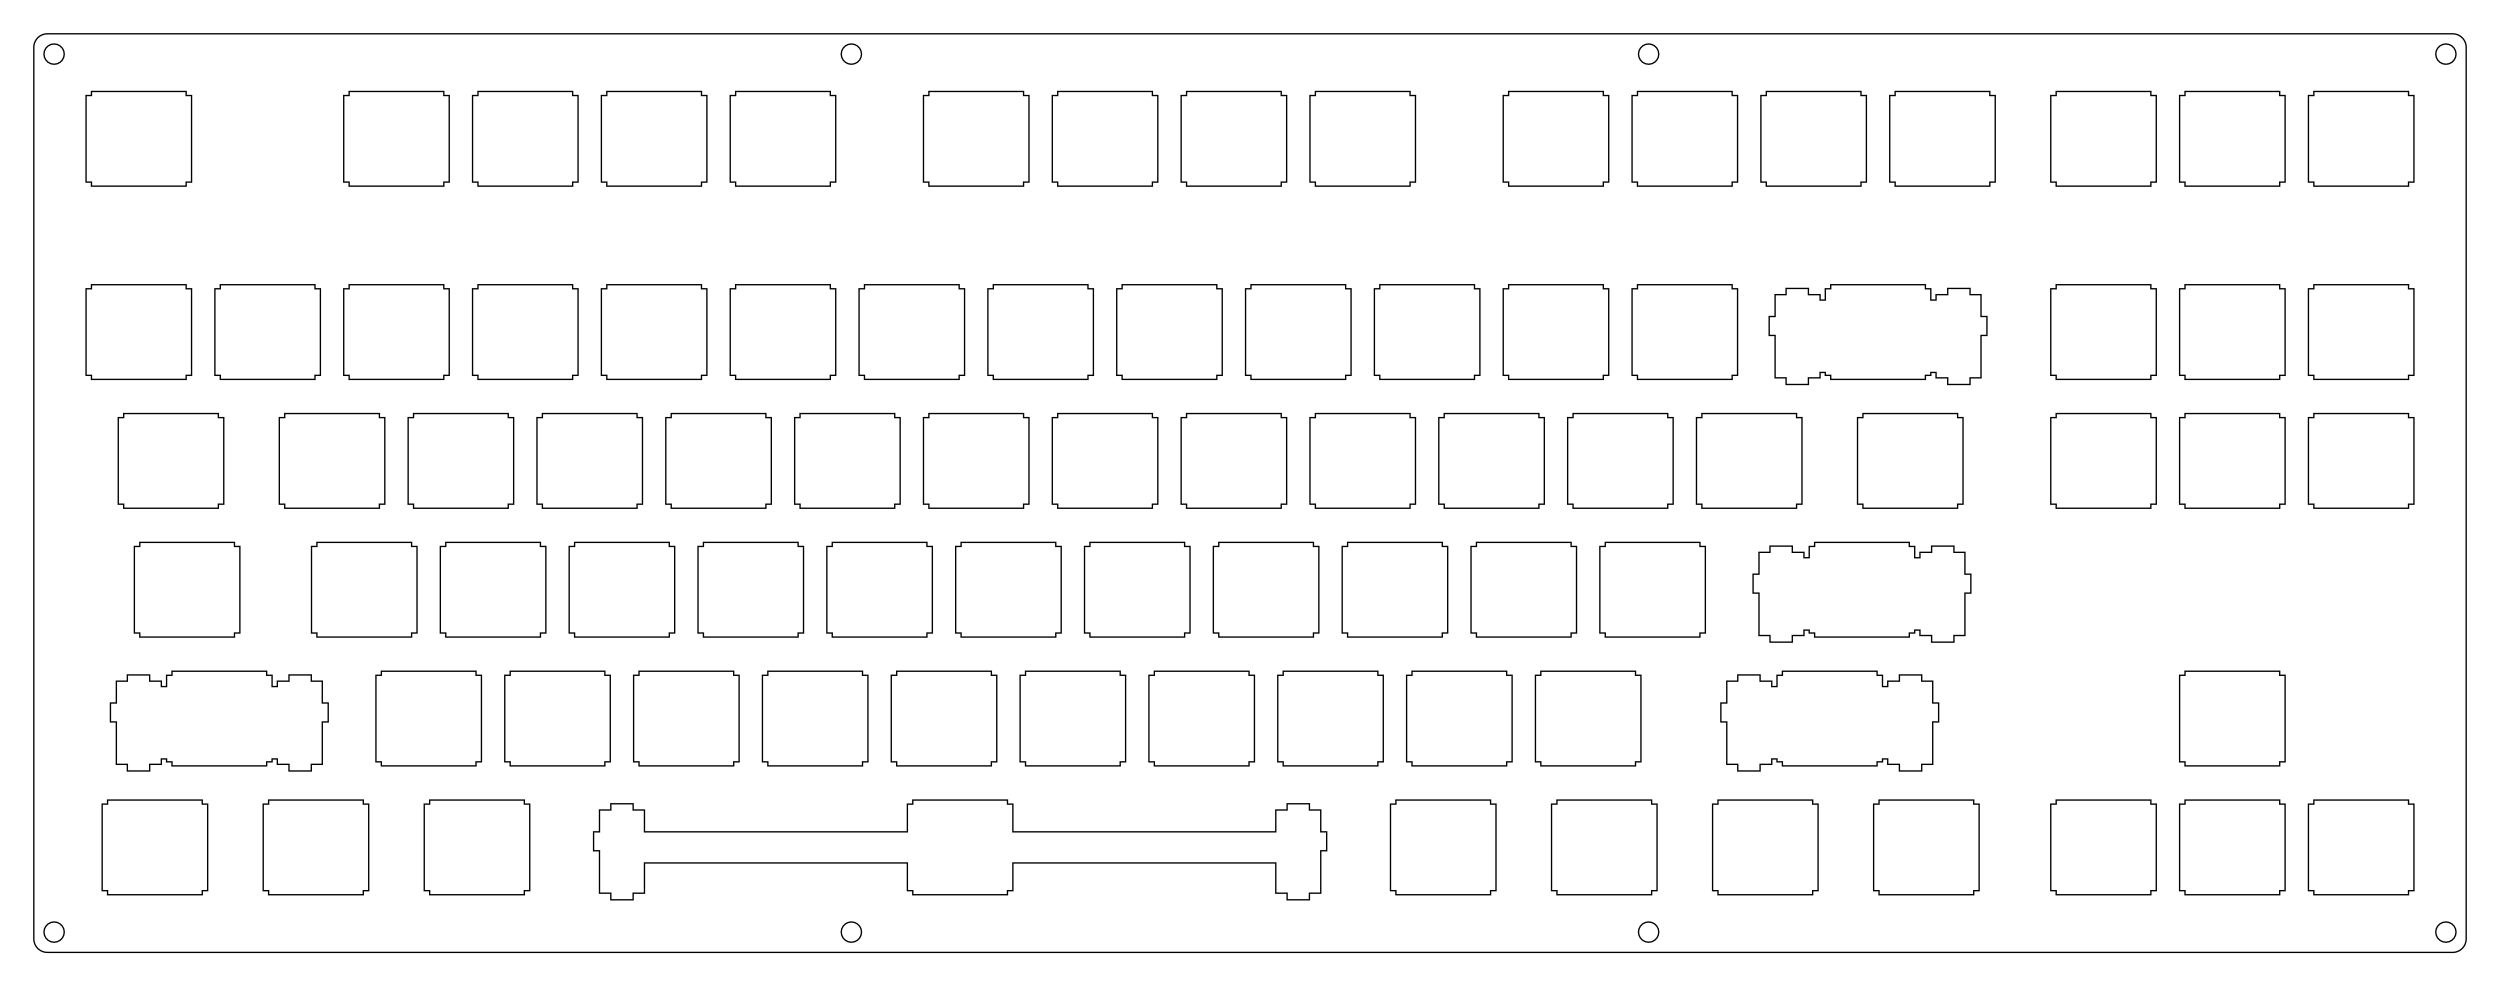 <?xml version="1.0"?>
<!-- Generated by SVGo -->
<svg width="369.663mm" height="145.825mm"
     viewBox="0.000 0.000 369.663 145.825"
     xmlns="http://www.w3.org/2000/svg" 
     xmlns:xlink="http://www.w3.org/1999/xlink">
<polygon points="362.663,5.000 362.819,5.006 362.975,5.025 363.129,5.055 363.281,5.098 363.428,5.152 363.570,5.218 363.707,5.295 363.838,5.382 363.961,5.479 364.077,5.586 364.183,5.701 364.281,5.824 364.368,5.955 364.445,6.092 364.510,6.235 364.565,6.382 364.607,6.533 364.638,6.687 364.656,6.843 364.663,7.000 364.663,138.825 364.656,138.982 364.638,139.138 364.607,139.292 364.565,139.443 364.510,139.590 364.445,139.733 364.368,139.870 364.281,140.001 364.183,140.124 364.077,140.239 363.961,140.346 363.838,140.443 363.707,140.530 363.570,140.607 363.428,140.673 363.281,140.727 363.129,140.770 362.975,140.800 362.819,140.819 362.662,140.825 7.000,140.825 6.843,140.819 6.687,140.800 6.533,140.770 6.382,140.727 6.235,140.673 6.092,140.607 5.955,140.530 5.824,140.443 5.701,140.346 5.586,140.239 5.479,140.124 5.382,140.001 5.295,139.870 5.218,139.733 5.152,139.590 5.098,139.443 5.055,139.292 5.025,139.138 5.006,138.982 5.000,138.825 5.000,7.000 5.006,6.843 5.025,6.687 5.055,6.533 5.098,6.382 5.152,6.235 5.218,6.092 5.295,5.955 5.382,5.824 5.479,5.701 5.586,5.586 5.701,5.479 5.824,5.382 5.955,5.295 6.092,5.218 6.235,5.152 6.382,5.098 6.533,5.055 6.687,5.025 6.843,5.006 7.000,5.000" style="fill:none;stroke-width:0.2;stroke:black"/>
<polygon points="125.888,6.500 126.351,6.573 126.769,6.786 127.101,7.118 127.314,7.536 127.388,8.000 127.314,8.464 127.101,8.882 126.769,9.214 126.351,9.427 125.888,9.500 125.424,9.427 125.006,9.214 124.674,8.882 124.461,8.464 124.388,8.000 124.461,7.536 124.674,7.118 125.006,6.786 125.424,6.573" style="fill:none;stroke-width:0.2;stroke:black"/>
<polygon points="243.775,6.500 244.239,6.573 244.657,6.786 244.989,7.118 245.202,7.536 245.275,8.000 245.202,8.464 244.989,8.882 244.657,9.214 244.239,9.427 243.775,9.500 243.311,9.427 242.893,9.214 242.561,8.882 242.348,8.464 242.275,8.000 242.348,7.536 242.561,7.118 242.893,6.786 243.311,6.573" style="fill:none;stroke-width:0.2;stroke:black"/>
<polygon points="361.663,6.500 362.126,6.573 362.544,6.786 362.876,7.118 363.089,7.536 363.162,8.000 363.089,8.464 362.876,8.882 362.544,9.214 362.126,9.427 361.663,9.500 361.199,9.427 360.781,9.214 360.449,8.882 360.236,8.464 360.163,8.000 360.236,7.536 360.449,7.118 360.781,6.786 361.199,6.573" style="fill:none;stroke-width:0.2;stroke:black"/>
<polygon points="361.663,136.325 362.126,136.398 362.544,136.611 362.876,136.943 363.089,137.361 363.162,137.825 363.089,138.289 362.876,138.707 362.544,139.039 362.126,139.252 361.663,139.325 361.199,139.252 360.781,139.039 360.449,138.707 360.236,138.289 360.163,137.825 360.236,137.361 360.449,136.943 360.781,136.611 361.199,136.398" style="fill:none;stroke-width:0.2;stroke:black"/>
<polygon points="243.775,136.325 244.239,136.398 244.657,136.611 244.989,136.943 245.202,137.361 245.275,137.825 245.202,138.289 244.989,138.707 244.657,139.039 244.239,139.252 243.775,139.325 243.311,139.252 242.893,139.039 242.561,138.707 242.348,138.289 242.275,137.825 242.348,137.361 242.561,136.943 242.893,136.611 243.311,136.398" style="fill:none;stroke-width:0.2;stroke:black"/>
<polygon points="125.888,136.325 126.351,136.398 126.769,136.611 127.101,136.943 127.314,137.361 127.388,137.825 127.314,138.289 127.101,138.707 126.769,139.039 126.351,139.252 125.888,139.325 125.424,139.252 125.006,139.039 124.674,138.707 124.461,138.289 124.388,137.825 124.461,137.361 124.674,136.943 125.006,136.611 125.424,136.398" style="fill:none;stroke-width:0.2;stroke:black"/>
<polygon points="8.000,136.325 8.464,136.398 8.882,136.611 9.214,136.943 9.427,137.361 9.500,137.825 9.427,138.289 9.214,138.707 8.882,139.039 8.464,139.252 8.000,139.325 7.536,139.252 7.118,139.039 6.786,138.707 6.573,138.289 6.500,137.825 6.573,137.361 6.786,136.943 7.118,136.611 7.536,136.398" style="fill:none;stroke-width:0.2;stroke:black"/>
<polygon points="8.000,6.500 8.464,6.573 8.882,6.786 9.214,7.118 9.427,7.536 9.500,8.000 9.427,8.464 9.214,8.882 8.882,9.214 8.464,9.427 8.000,9.500 7.536,9.427 7.118,9.214 6.786,8.882 6.573,8.464 6.500,8.000 6.573,7.536 6.786,7.118 7.118,6.786 7.536,6.573" style="fill:none;stroke-width:0.2;stroke:black"/>
<polygon points="27.525,26.925 27.525,27.525 13.525,27.525 13.525,26.925 12.725,26.925 12.725,14.125 13.525,14.125 13.525,13.525 27.525,13.525 27.525,14.125 28.325,14.125 28.325,26.925" style="fill:none;stroke-width:0.2;stroke:black"/>
<polygon points="27.525,55.500 27.525,56.100 13.525,56.100 13.525,55.500 12.725,55.500 12.725,42.700 13.525,42.700 13.525,42.100 27.525,42.100 27.525,42.700 28.325,42.700 28.325,55.500" style="fill:none;stroke-width:0.2;stroke:black"/>
<polygon points="29.906,131.700 29.906,132.300 15.906,132.300 15.906,131.700 15.106,131.700 15.106,118.900 15.906,118.900 15.906,118.300 29.906,118.300 29.906,118.900 30.706,118.900 30.706,131.700" style="fill:none;stroke-width:0.2;stroke:black"/>
<polygon points="32.288,74.550 32.288,75.150 18.288,75.150 18.288,74.550 17.488,74.550 17.488,61.750 18.288,61.750 18.288,61.150 32.288,61.150 32.288,61.750 33.087,61.750 33.087,74.550" style="fill:none;stroke-width:0.2;stroke:black"/>
<polygon points="34.669,93.600 34.669,94.200 20.669,94.200 20.669,93.600 19.869,93.600 19.869,80.800 20.669,80.800 20.669,80.200 34.669,80.200 34.669,80.800 35.469,80.800 35.469,93.600" style="fill:none;stroke-width:0.2;stroke:black"/>
<polygon points="46.575,55.500 46.575,56.100 32.575,56.100 32.575,55.500 31.775,55.500 31.775,42.700 32.575,42.700 32.575,42.100 46.575,42.100 46.575,42.700 47.375,42.700 47.375,55.500" style="fill:none;stroke-width:0.2;stroke:black"/>
<polygon points="47.656,106.750 47.656,113.020 46.031,113.020 46.031,114.000 42.731,114.000 42.731,113.020 41.006,113.020 41.006,112.220 40.231,112.220 40.231,112.650 39.431,112.650 39.431,113.250 25.431,113.250 25.431,112.650 24.631,112.650 24.631,112.220 23.856,112.220 23.856,113.020 22.131,113.020 22.131,114.000 18.831,114.000 18.831,113.020 17.206,113.020 17.206,106.750 16.331,106.750 16.331,103.950 17.206,103.950 17.206,100.720 18.831,100.720 18.831,99.800 22.131,99.800 22.131,100.720 23.856,100.720 23.856,101.520 24.631,101.520 24.631,99.850 25.431,99.850 25.431,99.250 39.431,99.250 39.431,99.850 40.231,99.850 40.231,101.520 41.006,101.520 41.006,100.720 42.731,100.720 42.731,99.800 46.031,99.800 46.031,100.720 47.656,100.720 47.656,103.950 48.531,103.950 48.531,106.750" style="fill:none;stroke-width:0.2;stroke:black"/>
<polygon points="53.719,131.700 53.719,132.300 39.719,132.300 39.719,131.700 38.919,131.700 38.919,118.900 39.719,118.900 39.719,118.300 53.719,118.300 53.719,118.900 54.519,118.900 54.519,131.700" style="fill:none;stroke-width:0.2;stroke:black"/>
<polygon points="56.100,74.550 56.100,75.150 42.100,75.150 42.100,74.550 41.300,74.550 41.300,61.750 42.100,61.750 42.100,61.150 56.100,61.150 56.100,61.750 56.900,61.750 56.900,74.550" style="fill:none;stroke-width:0.2;stroke:black"/>
<polygon points="60.862,93.600 60.862,94.200 46.862,94.200 46.862,93.600 46.062,93.600 46.062,80.800 46.862,80.800 46.862,80.200 60.862,80.200 60.862,80.800 61.662,80.800 61.662,93.600" style="fill:none;stroke-width:0.2;stroke:black"/>
<polygon points="65.625,26.925 65.625,27.525 51.625,27.525 51.625,26.925 50.825,26.925 50.825,14.125 51.625,14.125 51.625,13.525 65.625,13.525 65.625,14.125 66.425,14.125 66.425,26.925" style="fill:none;stroke-width:0.2;stroke:black"/>
<polygon points="65.625,55.500 65.625,56.100 51.625,56.100 51.625,55.500 50.825,55.500 50.825,42.700 51.625,42.700 51.625,42.100 65.625,42.100 65.625,42.700 66.425,42.700 66.425,55.500" style="fill:none;stroke-width:0.2;stroke:black"/>
<polygon points="70.388,112.650 70.388,113.250 56.388,113.250 56.388,112.650 55.588,112.650 55.588,99.850 56.388,99.850 56.388,99.250 70.388,99.250 70.388,99.850 71.188,99.850 71.188,112.650" style="fill:none;stroke-width:0.2;stroke:black"/>
<polygon points="75.150,74.550 75.150,75.150 61.150,75.150 61.150,74.550 60.350,74.550 60.350,61.750 61.150,61.750 61.150,61.150 75.150,61.150 75.150,61.750 75.950,61.750 75.950,74.550" style="fill:none;stroke-width:0.2;stroke:black"/>
<polygon points="77.531,131.700 77.531,132.300 63.531,132.300 63.531,131.700 62.731,131.700 62.731,118.900 63.531,118.900 63.531,118.300 77.531,118.300 77.531,118.900 78.331,118.900 78.331,131.700" style="fill:none;stroke-width:0.2;stroke:black"/>
<polygon points="79.912,93.600 79.912,94.200 65.912,94.200 65.912,93.600 65.112,93.600 65.112,80.800 65.912,80.800 65.912,80.200 79.912,80.200 79.912,80.800 80.712,80.800 80.712,93.600" style="fill:none;stroke-width:0.2;stroke:black"/>
<polygon points="84.675,26.925 84.675,27.525 70.675,27.525 70.675,26.925 69.875,26.925 69.875,14.125 70.675,14.125 70.675,13.525 84.675,13.525 84.675,14.125 85.475,14.125 85.475,26.925" style="fill:none;stroke-width:0.2;stroke:black"/>
<polygon points="84.675,55.500 84.675,56.100 70.675,56.100 70.675,55.500 69.875,55.500 69.875,42.700 70.675,42.700 70.675,42.100 84.675,42.100 84.675,42.700 85.475,42.700 85.475,55.500" style="fill:none;stroke-width:0.2;stroke:black"/>
<polygon points="89.438,112.650 89.438,113.250 75.438,113.250 75.438,112.650 74.638,112.650 74.638,99.850 75.438,99.850 75.438,99.250 89.438,99.250 89.438,99.850 90.238,99.850 90.238,112.650" style="fill:none;stroke-width:0.2;stroke:black"/>
<polygon points="94.200,74.550 94.200,75.150 80.200,75.150 80.200,74.550 79.400,74.550 79.400,61.750 80.200,61.750 80.200,61.150 94.200,61.150 94.200,61.750 95.000,61.750 95.000,74.550" style="fill:none;stroke-width:0.2;stroke:black"/>
<polygon points="98.962,93.600 98.962,94.200 84.962,94.200 84.962,93.600 84.162,93.600 84.162,80.800 84.962,80.800 84.962,80.200 98.962,80.200 98.962,80.800 99.762,80.800 99.762,93.600" style="fill:none;stroke-width:0.2;stroke:black"/>
<polygon points="103.725,26.925 103.725,27.525 89.725,27.525 89.725,26.925 88.925,26.925 88.925,14.125 89.725,14.125 89.725,13.525 103.725,13.525 103.725,14.125 104.525,14.125 104.525,26.925" style="fill:none;stroke-width:0.2;stroke:black"/>
<polygon points="103.725,55.500 103.725,56.100 89.725,56.100 89.725,55.500 88.925,55.500 88.925,42.700 89.725,42.700 89.725,42.100 103.725,42.100 103.725,42.700 104.525,42.700 104.525,55.500" style="fill:none;stroke-width:0.2;stroke:black"/>
<polygon points="108.488,112.650 108.488,113.250 94.488,113.250 94.488,112.650 93.688,112.650 93.688,99.850 94.488,99.850 94.488,99.250 108.488,99.250 108.488,99.850 109.288,99.850 109.288,112.650" style="fill:none;stroke-width:0.2;stroke:black"/>
<polygon points="113.250,74.550 113.250,75.150 99.250,75.150 99.250,74.550 98.450,74.550 98.450,61.750 99.250,61.750 99.250,61.150 113.250,61.150 113.250,61.750 114.050,61.750 114.050,74.550" style="fill:none;stroke-width:0.2;stroke:black"/>
<polygon points="118.012,93.600 118.012,94.200 104.012,94.200 104.012,93.600 103.212,93.600 103.212,80.800 104.012,80.800 104.012,80.200 118.012,80.200 118.012,80.800 118.812,80.800 118.812,93.600" style="fill:none;stroke-width:0.2;stroke:black"/>
<polygon points="122.775,26.925 122.775,27.525 108.775,27.525 108.775,26.925 107.975,26.925 107.975,14.125 108.775,14.125 108.775,13.525 122.775,13.525 122.775,14.125 123.575,14.125 123.575,26.925" style="fill:none;stroke-width:0.2;stroke:black"/>
<polygon points="122.775,55.500 122.775,56.100 108.775,56.100 108.775,55.500 107.975,55.500 107.975,42.700 108.775,42.700 108.775,42.100 122.775,42.100 122.775,42.700 123.575,42.700 123.575,55.500" style="fill:none;stroke-width:0.2;stroke:black"/>
<polygon points="127.538,112.650 127.538,113.250 113.538,113.250 113.538,112.650 112.738,112.650 112.738,99.850 113.538,99.850 113.538,99.250 127.538,99.250 127.538,99.850 128.338,99.850 128.338,112.650" style="fill:none;stroke-width:0.2;stroke:black"/>
<polygon points="132.300,74.550 132.300,75.150 118.300,75.150 118.300,74.550 117.500,74.550 117.500,61.750 118.300,61.750 118.300,61.150 132.300,61.150 132.300,61.750 133.100,61.750 133.100,74.550" style="fill:none;stroke-width:0.2;stroke:black"/>
<polygon points="137.062,93.600 137.062,94.200 123.062,94.200 123.062,93.600 122.263,93.600 122.263,80.800 123.062,80.800 123.062,80.200 137.062,80.200 137.062,80.800 137.863,80.800 137.863,93.600" style="fill:none;stroke-width:0.2;stroke:black"/>
<polygon points="141.825,55.500 141.825,56.100 127.825,56.100 127.825,55.500 127.025,55.500 127.025,42.700 127.825,42.700 127.825,42.100 141.825,42.100 141.825,42.700 142.625,42.700 142.625,55.500" style="fill:none;stroke-width:0.2;stroke:black"/>
<polygon points="146.588,112.650 146.588,113.250 132.588,113.250 132.588,112.650 131.787,112.650 131.787,99.850 132.588,99.850 132.588,99.250 146.588,99.250 146.588,99.850 147.388,99.850 147.388,112.650" style="fill:none;stroke-width:0.2;stroke:black"/>
<polygon points="151.350,26.925 151.350,27.525 137.350,27.525 137.350,26.925 136.550,26.925 136.550,14.125 137.350,14.125 137.350,13.525 151.350,13.525 151.350,14.125 152.150,14.125 152.150,26.925" style="fill:none;stroke-width:0.2;stroke:black"/>
<polygon points="151.350,74.550 151.350,75.150 137.350,75.150 137.350,74.550 136.550,74.550 136.550,61.750 137.350,61.750 137.350,61.150 151.350,61.150 151.350,61.750 152.150,61.750 152.150,74.550" style="fill:none;stroke-width:0.2;stroke:black"/>
<polygon points="156.113,93.600 156.113,94.200 142.113,94.200 142.113,93.600 141.312,93.600 141.312,80.800 142.113,80.800 142.113,80.200 156.113,80.200 156.113,80.800 156.913,80.800 156.913,93.600" style="fill:none;stroke-width:0.2;stroke:black"/>
<polygon points="160.875,55.500 160.875,56.100 146.875,56.100 146.875,55.500 146.075,55.500 146.075,42.700 146.875,42.700 146.875,42.100 160.875,42.100 160.875,42.700 161.675,42.700 161.675,55.500" style="fill:none;stroke-width:0.2;stroke:black"/>
<polygon points="165.638,112.650 165.638,113.250 151.638,113.250 151.638,112.650 150.838,112.650 150.838,99.850 151.638,99.850 151.638,99.250 165.638,99.250 165.638,99.850 166.438,99.850 166.438,112.650" style="fill:none;stroke-width:0.2;stroke:black"/>
<polygon points="170.400,26.925 170.400,27.525 156.400,27.525 156.400,26.925 155.600,26.925 155.600,14.125 156.400,14.125 156.400,13.525 170.400,13.525 170.400,14.125 171.200,14.125 171.200,26.925" style="fill:none;stroke-width:0.2;stroke:black"/>
<polygon points="170.400,74.550 170.400,75.150 156.400,75.150 156.400,74.550 155.600,74.550 155.600,61.750 156.400,61.750 156.400,61.150 170.400,61.150 170.400,61.750 171.200,61.750 171.200,74.550" style="fill:none;stroke-width:0.2;stroke:black"/>
<polygon points="175.163,93.600 175.163,94.200 161.163,94.200 161.163,93.600 160.363,93.600 160.363,80.800 161.163,80.800 161.163,80.200 175.163,80.200 175.163,80.800 175.963,80.800 175.963,93.600" style="fill:none;stroke-width:0.2;stroke:black"/>
<polygon points="179.925,55.500 179.925,56.100 165.925,56.100 165.925,55.500 165.125,55.500 165.125,42.700 165.925,42.700 165.925,42.100 179.925,42.100 179.925,42.700 180.725,42.700 180.725,55.500" style="fill:none;stroke-width:0.2;stroke:black"/>
<polygon points="184.688,112.650 184.688,113.250 170.688,113.250 170.688,112.650 169.888,112.650 169.888,99.850 170.688,99.850 170.688,99.250 184.688,99.250 184.688,99.850 185.488,99.850 185.488,112.650" style="fill:none;stroke-width:0.2;stroke:black"/>
<polygon points="189.450,26.925 189.450,27.525 175.450,27.525 175.450,26.925 174.650,26.925 174.650,14.125 175.450,14.125 175.450,13.525 189.450,13.525 189.450,14.125 190.250,14.125 190.250,26.925" style="fill:none;stroke-width:0.2;stroke:black"/>
<polygon points="189.450,74.550 189.450,75.150 175.450,75.150 175.450,74.550 174.650,74.550 174.650,61.750 175.450,61.750 175.450,61.150 189.450,61.150 189.450,61.750 190.250,61.750 190.250,74.550" style="fill:none;stroke-width:0.2;stroke:black"/>
<polygon points="194.213,93.600 194.213,94.200 180.213,94.200 180.213,93.600 179.413,93.600 179.413,80.800 180.213,80.800 180.213,80.200 194.213,80.200 194.213,80.800 195.013,80.800 195.013,93.600" style="fill:none;stroke-width:0.2;stroke:black"/>
<polygon points="195.294,125.800 195.294,132.070 193.619,132.070 193.619,133.050 190.319,133.050 190.319,132.070 188.644,132.070 188.644,127.600 149.769,127.600 149.769,131.700 148.969,131.700 148.969,132.300 134.969,132.300 134.969,131.700 134.169,131.700 134.169,127.600 95.294,127.600 95.294,132.070 93.619,132.070 93.619,133.050 90.319,133.050 90.319,132.070 88.644,132.070 88.644,125.800 87.769,125.800 87.769,123.000 88.644,123.000 88.644,119.770 90.319,119.770 90.319,118.850 93.619,118.850 93.619,119.770 95.294,119.770 95.294,123.000 134.169,123.000 134.169,118.900 134.969,118.900 134.969,118.300 148.969,118.300 148.969,118.900 149.769,118.900 149.769,123.000 188.644,123.000 188.644,119.770 190.319,119.770 190.319,118.850 193.619,118.850 193.619,119.770 195.294,119.770 195.294,123.000 196.169,123.000 196.169,125.800" style="fill:none;stroke-width:0.2;stroke:black"/>
<polygon points="198.975,55.500 198.975,56.100 184.975,56.100 184.975,55.500 184.175,55.500 184.175,42.700 184.975,42.700 184.975,42.100 198.975,42.100 198.975,42.700 199.775,42.700 199.775,55.500" style="fill:none;stroke-width:0.2;stroke:black"/>
<polygon points="203.738,112.650 203.738,113.250 189.738,113.250 189.738,112.650 188.938,112.650 188.938,99.850 189.738,99.850 189.738,99.250 203.738,99.250 203.738,99.850 204.538,99.850 204.538,112.650" style="fill:none;stroke-width:0.2;stroke:black"/>
<polygon points="208.500,26.925 208.500,27.525 194.500,27.525 194.500,26.925 193.700,26.925 193.700,14.125 194.500,14.125 194.500,13.525 208.500,13.525 208.500,14.125 209.300,14.125 209.300,26.925" style="fill:none;stroke-width:0.2;stroke:black"/>
<polygon points="208.500,74.550 208.500,75.150 194.500,75.150 194.500,74.550 193.700,74.550 193.700,61.750 194.500,61.750 194.500,61.150 208.500,61.150 208.500,61.750 209.300,61.750 209.300,74.550" style="fill:none;stroke-width:0.2;stroke:black"/>
<polygon points="213.263,93.600 213.263,94.200 199.263,94.200 199.263,93.600 198.463,93.600 198.463,80.800 199.263,80.800 199.263,80.200 213.263,80.200 213.263,80.800 214.063,80.800 214.063,93.600" style="fill:none;stroke-width:0.2;stroke:black"/>
<polygon points="218.025,55.500 218.025,56.100 204.025,56.100 204.025,55.500 203.225,55.500 203.225,42.700 204.025,42.700 204.025,42.100 218.025,42.100 218.025,42.700 218.825,42.700 218.825,55.500" style="fill:none;stroke-width:0.2;stroke:black"/>
<polygon points="220.406,131.700 220.406,132.300 206.406,132.300 206.406,131.700 205.606,131.700 205.606,118.900 206.406,118.900 206.406,118.300 220.406,118.300 220.406,118.900 221.206,118.900 221.206,131.700" style="fill:none;stroke-width:0.2;stroke:black"/>
<polygon points="222.788,112.650 222.788,113.250 208.788,113.250 208.788,112.650 207.988,112.650 207.988,99.850 208.788,99.850 208.788,99.250 222.788,99.250 222.788,99.850 223.588,99.850 223.588,112.650" style="fill:none;stroke-width:0.2;stroke:black"/>
<polygon points="227.550,74.550 227.550,75.150 213.550,75.150 213.550,74.550 212.750,74.550 212.750,61.750 213.550,61.750 213.550,61.150 227.550,61.150 227.550,61.750 228.350,61.750 228.350,74.550" style="fill:none;stroke-width:0.2;stroke:black"/>
<polygon points="232.313,93.600 232.313,94.200 218.313,94.200 218.313,93.600 217.513,93.600 217.513,80.800 218.313,80.800 218.313,80.200 232.313,80.200 232.313,80.800 233.113,80.800 233.113,93.600" style="fill:none;stroke-width:0.2;stroke:black"/>
<polygon points="237.075,26.925 237.075,27.525 223.075,27.525 223.075,26.925 222.275,26.925 222.275,14.125 223.075,14.125 223.075,13.525 237.075,13.525 237.075,14.125 237.875,14.125 237.875,26.925" style="fill:none;stroke-width:0.2;stroke:black"/>
<polygon points="237.075,55.500 237.075,56.100 223.075,56.100 223.075,55.500 222.275,55.500 222.275,42.700 223.075,42.700 223.075,42.100 237.075,42.100 237.075,42.700 237.875,42.700 237.875,55.500" style="fill:none;stroke-width:0.2;stroke:black"/>
<polygon points="241.838,112.650 241.838,113.250 227.838,113.250 227.838,112.650 227.038,112.650 227.038,99.850 227.838,99.850 227.838,99.250 241.838,99.250 241.838,99.850 242.638,99.850 242.638,112.650" style="fill:none;stroke-width:0.2;stroke:black"/>
<polygon points="244.219,131.700 244.219,132.300 230.219,132.300 230.219,131.700 229.419,131.700 229.419,118.900 230.219,118.900 230.219,118.300 244.219,118.300 244.219,118.900 245.019,118.900 245.019,131.700" style="fill:none;stroke-width:0.2;stroke:black"/>
<polygon points="246.600,74.550 246.600,75.150 232.600,75.150 232.600,74.550 231.800,74.550 231.800,61.750 232.600,61.750 232.600,61.150 246.600,61.150 246.600,61.750 247.400,61.750 247.400,74.550" style="fill:none;stroke-width:0.2;stroke:black"/>
<polygon points="251.363,93.600 251.363,94.200 237.363,94.200 237.363,93.600 236.563,93.600 236.563,80.800 237.363,80.800 237.363,80.200 251.363,80.200 251.363,80.800 252.163,80.800 252.163,93.600" style="fill:none;stroke-width:0.2;stroke:black"/>
<polygon points="256.125,26.925 256.125,27.525 242.125,27.525 242.125,26.925 241.325,26.925 241.325,14.125 242.125,14.125 242.125,13.525 256.125,13.525 256.125,14.125 256.925,14.125 256.925,26.925" style="fill:none;stroke-width:0.2;stroke:black"/>
<polygon points="256.125,55.500 256.125,56.100 242.125,56.100 242.125,55.500 241.325,55.500 241.325,42.700 242.125,42.700 242.125,42.100 256.125,42.100 256.125,42.700 256.925,42.700 256.925,55.500" style="fill:none;stroke-width:0.2;stroke:black"/>
<polygon points="265.650,74.550 265.650,75.150 251.650,75.150 251.650,74.550 250.850,74.550 250.850,61.750 251.650,61.750 251.650,61.150 265.650,61.150 265.650,61.750 266.450,61.750 266.450,74.550" style="fill:none;stroke-width:0.2;stroke:black"/>
<polygon points="268.031,131.700 268.031,132.300 254.031,132.300 254.031,131.700 253.231,131.700 253.231,118.900 254.031,118.900 254.031,118.300 268.031,118.300 268.031,118.900 268.831,118.900 268.831,131.700" style="fill:none;stroke-width:0.2;stroke:black"/>
<polygon points="275.175,26.925 275.175,27.525 261.175,27.525 261.175,26.925 260.375,26.925 260.375,14.125 261.175,14.125 261.175,13.525 275.175,13.525 275.175,14.125 275.975,14.125 275.975,26.925" style="fill:none;stroke-width:0.2;stroke:black"/>
<polygon points="285.781,106.750 285.781,113.020 284.156,113.020 284.156,114.000 280.856,114.000 280.856,113.020 279.131,113.020 279.131,112.220 278.356,112.220 278.356,112.650 277.556,112.650 277.556,113.250 263.556,113.250 263.556,112.650 262.756,112.650 262.756,112.220 261.981,112.220 261.981,113.020 260.256,113.020 260.256,114.000 256.956,114.000 256.956,113.020 255.331,113.020 255.331,106.750 254.456,106.750 254.456,103.950 255.331,103.950 255.331,100.720 256.956,100.720 256.956,99.800 260.256,99.800 260.256,100.720 261.981,100.720 261.981,101.520 262.756,101.520 262.756,99.850 263.556,99.850 263.556,99.250 277.556,99.250 277.556,99.850 278.356,99.850 278.356,101.520 279.131,101.520 279.131,100.720 280.856,100.720 280.856,99.800 284.156,99.800 284.156,100.720 285.781,100.720 285.781,103.950 286.656,103.950 286.656,106.750" style="fill:none;stroke-width:0.2;stroke:black"/>
<polygon points="289.463,74.550 289.463,75.150 275.463,75.150 275.463,74.550 274.663,74.550 274.663,61.750 275.463,61.750 275.463,61.150 289.463,61.150 289.463,61.750 290.263,61.750 290.263,74.550" style="fill:none;stroke-width:0.2;stroke:black"/>
<polygon points="290.544,87.700 290.544,93.970 288.919,93.970 288.919,94.950 285.619,94.950 285.619,93.970 283.894,93.970 283.894,93.170 283.119,93.170 283.119,93.600 282.319,93.600 282.319,94.200 268.319,94.200 268.319,93.600 267.519,93.600 267.519,93.170 266.744,93.170 266.744,93.970 265.019,93.970 265.019,94.950 261.719,94.950 261.719,93.970 260.094,93.970 260.094,87.700 259.219,87.700 259.219,84.900 260.094,84.900 260.094,81.670 261.719,81.670 261.719,80.750 265.019,80.750 265.019,81.670 266.744,81.670 266.744,82.470 267.519,82.470 267.519,80.800 268.319,80.800 268.319,80.200 282.319,80.200 282.319,80.800 283.119,80.800 283.119,82.470 283.894,82.470 283.894,81.670 285.619,81.670 285.619,80.750 288.919,80.750 288.919,81.670 290.544,81.670 290.544,84.900 291.419,84.900 291.419,87.700" style="fill:none;stroke-width:0.2;stroke:black"/>
<polygon points="291.844,131.700 291.844,132.300 277.844,132.300 277.844,131.700 277.044,131.700 277.044,118.900 277.844,118.900 277.844,118.300 291.844,118.300 291.844,118.900 292.644,118.900 292.644,131.700" style="fill:none;stroke-width:0.2;stroke:black"/>
<polygon points="292.925,49.600 292.925,55.870 291.300,55.870 291.300,56.850 288.000,56.850 288.000,55.870 286.275,55.870 286.275,55.070 285.500,55.070 285.500,55.500 284.700,55.500 284.700,56.100 270.700,56.100 270.700,55.500 269.900,55.500 269.900,55.070 269.125,55.070 269.125,55.870 267.400,55.870 267.400,56.850 264.100,56.850 264.100,55.870 262.475,55.870 262.475,49.600 261.600,49.600 261.600,46.800 262.475,46.800 262.475,43.570 264.100,43.570 264.100,42.650 267.400,42.650 267.400,43.570 269.125,43.570 269.125,44.370 269.900,44.370 269.900,42.700 270.700,42.700 270.700,42.100 284.700,42.100 284.700,42.700 285.500,42.700 285.500,44.370 286.275,44.370 286.275,43.570 288.000,43.570 288.000,42.650 291.300,42.650 291.300,43.570 292.925,43.570 292.925,46.800 293.800,46.800 293.800,49.600" style="fill:none;stroke-width:0.2;stroke:black"/>
<polygon points="294.225,26.925 294.225,27.525 280.225,27.525 280.225,26.925 279.425,26.925 279.425,14.125 280.225,14.125 280.225,13.525 294.225,13.525 294.225,14.125 295.025,14.125 295.025,26.925" style="fill:none;stroke-width:0.2;stroke:black"/>
<polygon points="318.038,55.500 318.038,56.100 304.038,56.100 304.038,55.500 303.238,55.500 303.238,42.700 304.038,42.700 304.038,42.100 318.038,42.100 318.038,42.700 318.838,42.700 318.838,55.500" style="fill:none;stroke-width:0.2;stroke:black"/>
<polygon points="318.038,74.550 318.038,75.150 304.038,75.150 304.038,74.550 303.238,74.550 303.238,61.750 304.038,61.750 304.038,61.150 318.038,61.150 318.038,61.750 318.838,61.750 318.838,74.550" style="fill:none;stroke-width:0.2;stroke:black"/>
<polygon points="318.038,131.700 318.038,132.300 304.038,132.300 304.038,131.700 303.238,131.700 303.238,118.900 304.038,118.900 304.038,118.300 318.038,118.300 318.038,118.900 318.838,118.900 318.838,131.700" style="fill:none;stroke-width:0.2;stroke:black"/>
<polygon points="318.038,26.925 318.038,27.525 304.038,27.525 304.038,26.925 303.238,26.925 303.238,14.125 304.038,14.125 304.038,13.525 318.038,13.525 318.038,14.125 318.838,14.125 318.838,26.925" style="fill:none;stroke-width:0.2;stroke:black"/>
<polygon points="337.088,55.500 337.088,56.100 323.088,56.100 323.088,55.500 322.288,55.500 322.288,42.700 323.088,42.700 323.088,42.100 337.088,42.100 337.088,42.700 337.888,42.700 337.888,55.500" style="fill:none;stroke-width:0.2;stroke:black"/>
<polygon points="337.088,74.550 337.088,75.150 323.088,75.150 323.088,74.550 322.288,74.550 322.288,61.750 323.088,61.750 323.088,61.150 337.088,61.150 337.088,61.750 337.888,61.750 337.888,74.550" style="fill:none;stroke-width:0.2;stroke:black"/>
<polygon points="337.088,131.700 337.088,132.300 323.088,132.300 323.088,131.700 322.288,131.700 322.288,118.900 323.088,118.900 323.088,118.300 337.088,118.300 337.088,118.900 337.888,118.900 337.888,131.700" style="fill:none;stroke-width:0.2;stroke:black"/>
<polygon points="337.088,26.925 337.088,27.525 323.088,27.525 323.088,26.925 322.288,26.925 322.288,14.125 323.088,14.125 323.088,13.525 337.088,13.525 337.088,14.125 337.888,14.125 337.888,26.925" style="fill:none;stroke-width:0.2;stroke:black"/>
<polygon points="337.088,112.650 337.088,113.250 323.088,113.250 323.088,112.650 322.288,112.650 322.288,99.850 323.088,99.850 323.088,99.250 337.088,99.250 337.088,99.850 337.888,99.850 337.888,112.650" style="fill:none;stroke-width:0.2;stroke:black"/>
<polygon points="356.138,55.500 356.138,56.100 342.138,56.100 342.138,55.500 341.338,55.500 341.338,42.700 342.138,42.700 342.138,42.100 356.138,42.100 356.138,42.700 356.938,42.700 356.938,55.500" style="fill:none;stroke-width:0.2;stroke:black"/>
<polygon points="356.138,74.550 356.138,75.150 342.138,75.150 342.138,74.550 341.338,74.550 341.338,61.750 342.138,61.750 342.138,61.150 356.138,61.150 356.138,61.750 356.938,61.750 356.938,74.550" style="fill:none;stroke-width:0.2;stroke:black"/>
<polygon points="356.138,131.700 356.138,132.300 342.138,132.300 342.138,131.700 341.338,131.700 341.338,118.900 342.138,118.900 342.138,118.300 356.138,118.300 356.138,118.900 356.938,118.900 356.938,131.700" style="fill:none;stroke-width:0.2;stroke:black"/>
<polygon points="356.138,26.925 356.138,27.525 342.138,27.525 342.138,26.925 341.338,26.925 341.338,14.125 342.138,14.125 342.138,13.525 356.138,13.525 356.138,14.125 356.938,14.125 356.938,26.925" style="fill:none;stroke-width:0.2;stroke:black"/>
</svg>
